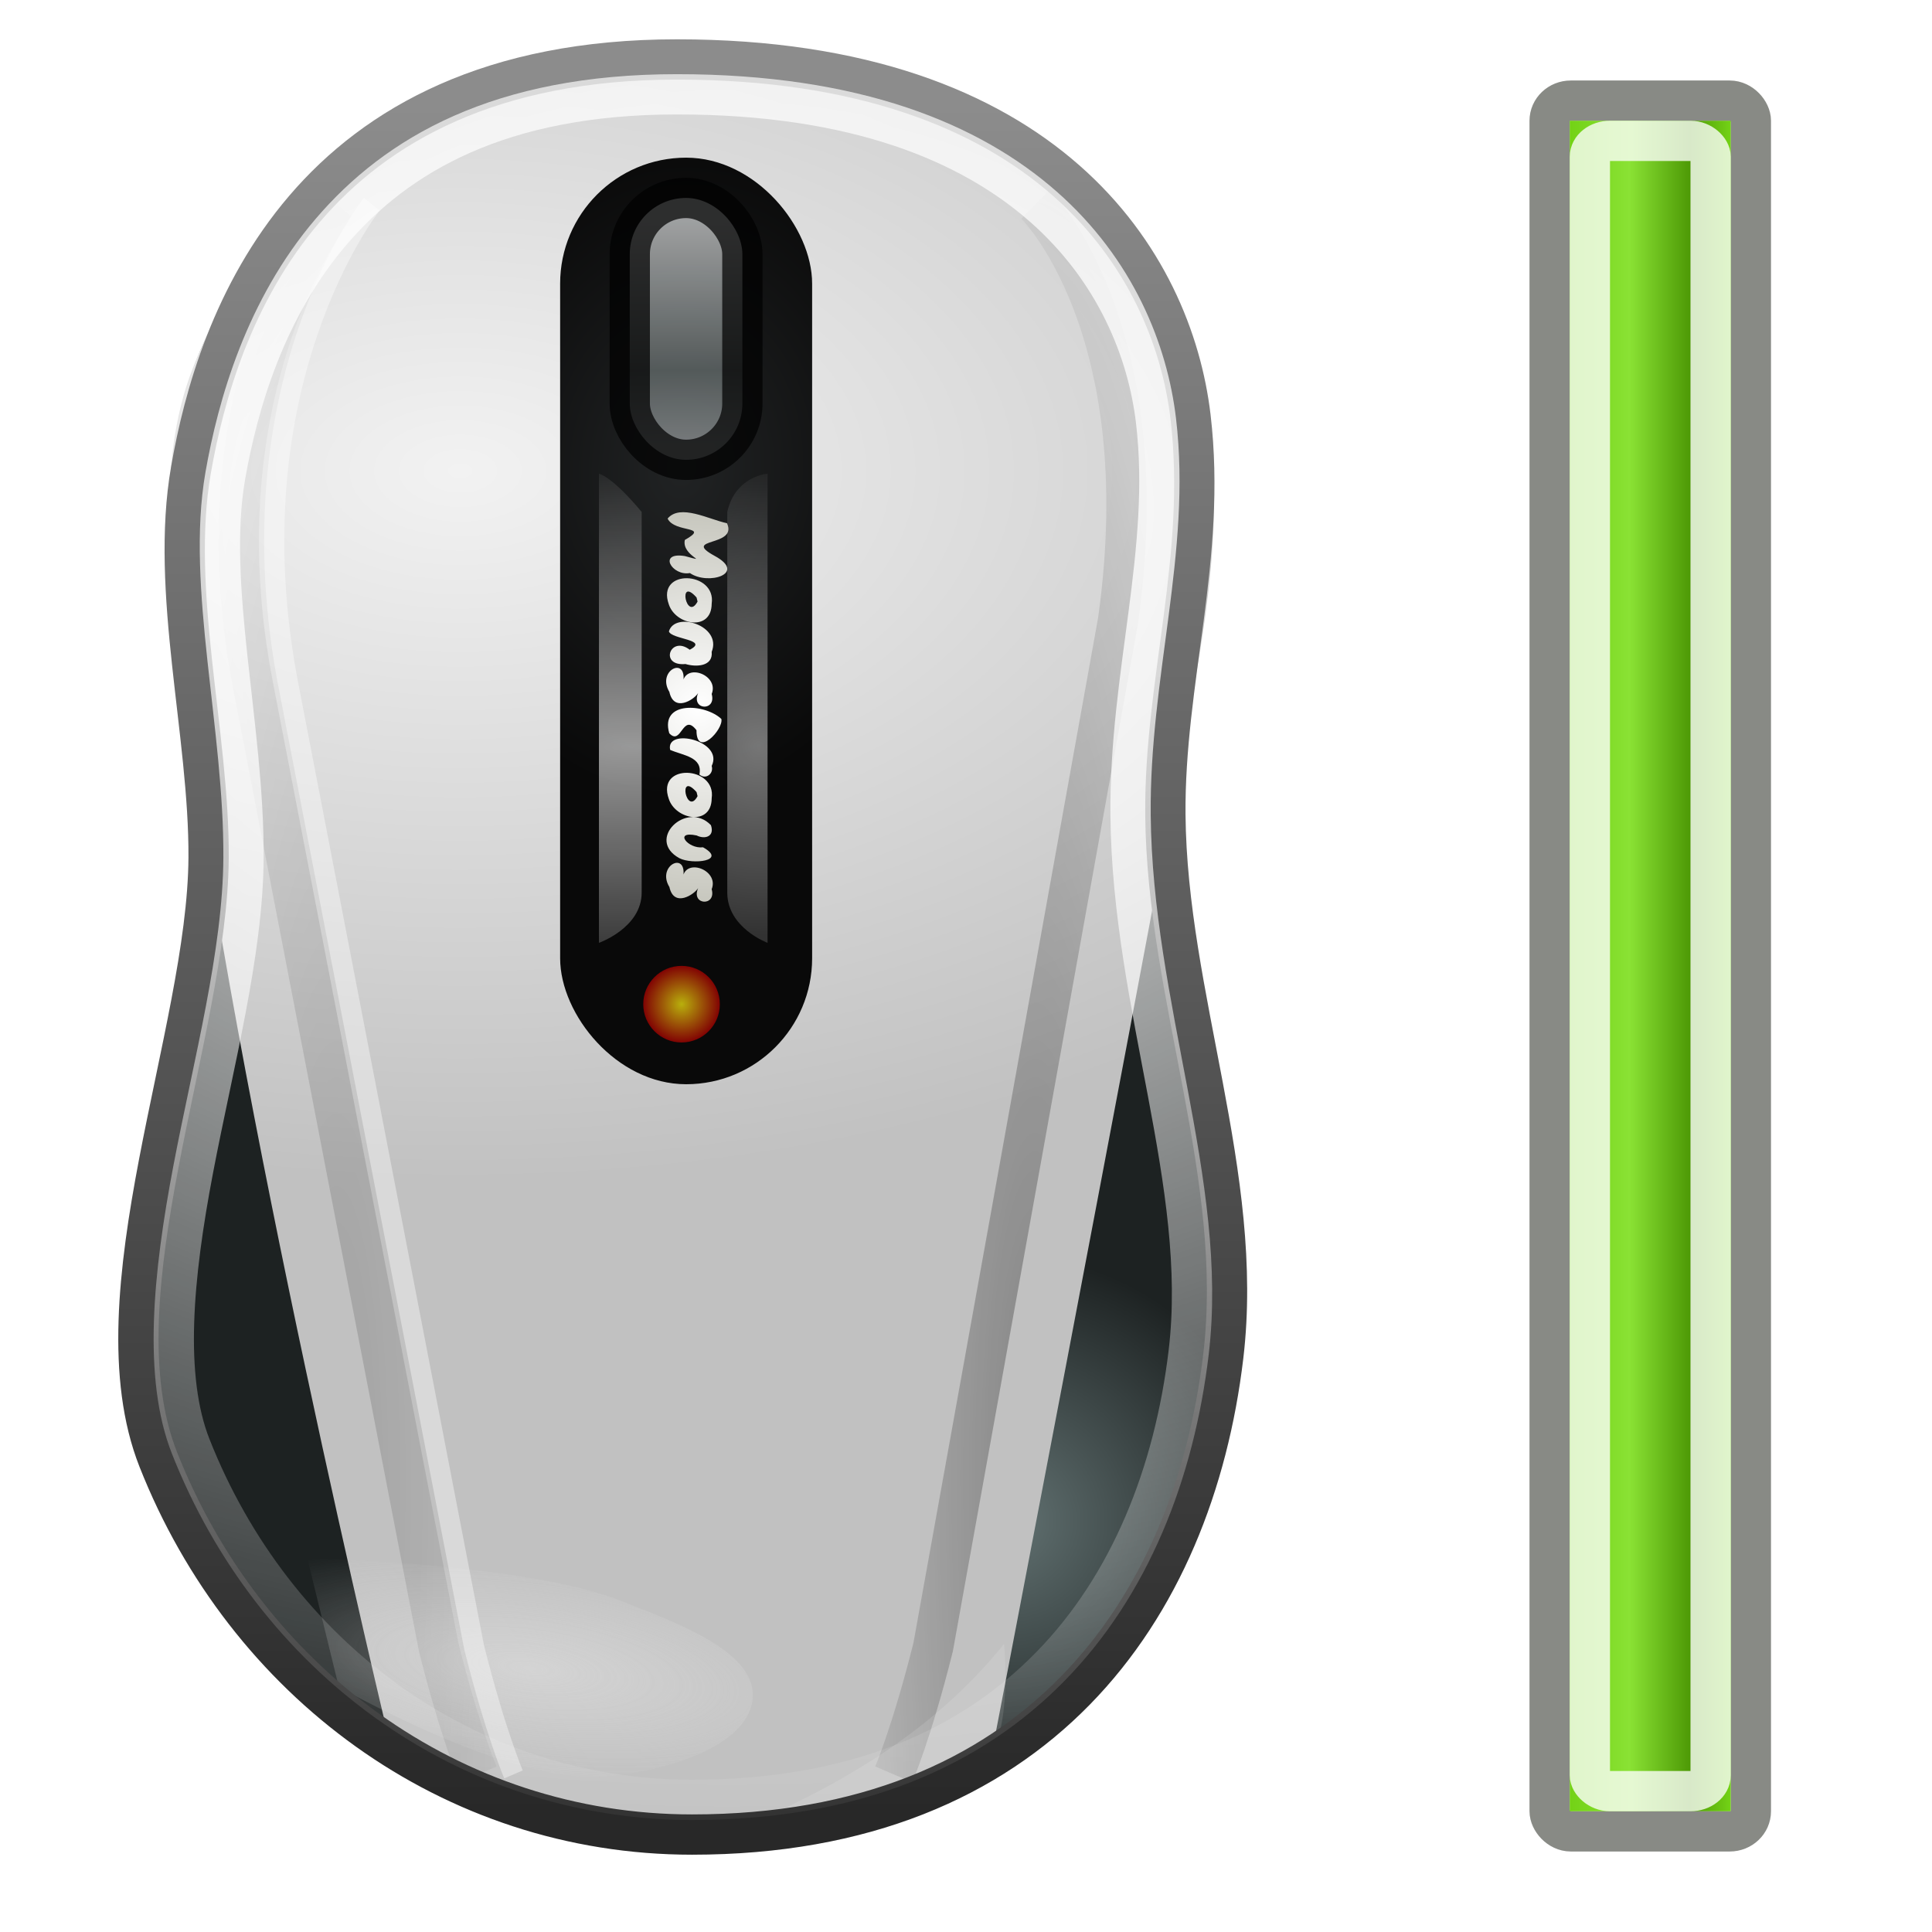 <?xml version="1.0" encoding="UTF-8" standalone="no"?>
<!-- Created with Inkscape (http://www.inkscape.org/) -->

<svg
   xmlns:dc="http://purl.org/dc/elements/1.1/"
   xmlns:cc="http://creativecommons.org/ns#"
   xmlns:rdf="http://www.w3.org/1999/02/22-rdf-syntax-ns#"
   xmlns:svg="http://www.w3.org/2000/svg"
   xmlns="http://www.w3.org/2000/svg"
   xmlns:xlink="http://www.w3.org/1999/xlink"
   xmlns:sodipodi="http://sodipodi.sourceforge.net/DTD/sodipodi-0.dtd"
   xmlns:inkscape="http://www.inkscape.org/namespaces/inkscape"
   width="48"
   height="48"
   id="svg4227"
   version="1.1"
   inkscape:version="0.48.4 r9939"
   sodipodi:docname="xfpm-mouse-100.svg">
  <defs
     id="defs4229">
    <linearGradient
       id="linearGradient4304-6">
      <stop
         style="stop-color:#cccccc;stop-opacity:1;"
         offset="0"
         id="stop4306-6" />
      <stop
         style="stop-color:#e2e2e2;stop-opacity:1;"
         offset="1"
         id="stop4308-0" />
    </linearGradient>
    <linearGradient
       y2="20.639"
       x2="37.715"
       y1="5.171"
       x1="38.187"
       gradientTransform="matrix(0.384,0,0,1.004,26.022,1004.351)"
       gradientUnits="userSpaceOnUse"
       id="linearGradient3189"
       xlink:href="#linearGradient4304-6"
       inkscape:collect="always" />
    <filter
       color-interpolation-filters="sRGB"
       inkscape:collect="always"
       id="filter5624"
       x="-0.164"
       width="1.327"
       y="-0.102"
       height="1.203">
      <feGaussianBlur
         inkscape:collect="always"
         stdDeviation="8.65"
         id="feGaussianBlur5626" />
    </filter>
    <linearGradient
       inkscape:collect="always"
       id="linearGradient4083-1-0">
      <stop
         style="stop-color:#627272;stop-opacity:1"
         offset="0"
         id="stop4085-4-5" />
      <stop
         style="stop-color:#1d2222;stop-opacity:1"
         offset="1"
         id="stop4087-9-5" />
    </linearGradient>
    <linearGradient
       inkscape:collect="always"
       id="linearGradient3914-8-9">
      <stop
         style="stop-color:#f2f2f2;stop-opacity:1"
         offset="0"
         id="stop3916-4-6" />
      <stop
         style="stop-color:#c1c1c1;stop-opacity:1"
         offset="1"
         id="stop3918-4-4" />
    </linearGradient>
    <linearGradient
       inkscape:collect="always"
       id="linearGradient4612-5-2">
      <stop
         style="stop-color:#212324;stop-opacity:1;"
         offset="0"
         id="stop4614-0-7" />
      <stop
         style="stop-color:#090909;stop-opacity:1"
         offset="1"
         id="stop4616-1-4" />
    </linearGradient>
    <linearGradient
       id="linearGradient5582">
      <stop
         id="stop5584"
         offset="0"
         style="stop-color:#999ea0;stop-opacity:1" />
      <stop
         style="stop-color:#6b7373;stop-opacity:1"
         offset="0.33"
         id="stop5586" />
      <stop
         id="stop5588"
         offset="1"
         style="stop-color:#d8dadb;stop-opacity:1" />
    </linearGradient>
    <linearGradient
       inkscape:collect="always"
       id="linearGradient4067-2-1">
      <stop
         style="stop-color:#fff20d;stop-opacity:1"
         offset="0"
         id="stop4069-1-9" />
      <stop
         style="stop-color:#b10000;stop-opacity:1"
         offset="1"
         id="stop4071-5-5" />
    </linearGradient>
    <linearGradient
       inkscape:collect="always"
       id="linearGradient3940-5-5">
      <stop
         style="stop-color:#000000;stop-opacity:1;"
         offset="0"
         id="stop3942-3-6" />
      <stop
         style="stop-color:#000000;stop-opacity:0;"
         offset="1"
         id="stop3944-1-4" />
    </linearGradient>
    <linearGradient
       inkscape:collect="always"
       id="linearGradient3924-6-2">
      <stop
         style="stop-color:#f2f2f2;stop-opacity:1;"
         offset="0"
         id="stop3926-6-5" />
      <stop
         style="stop-color:#f2f2f2;stop-opacity:0;"
         offset="1"
         id="stop3928-5-4" />
    </linearGradient>
    <filter
       color-interpolation-filters="sRGB"
       inkscape:collect="always"
       id="filter4414-5-4"
       x="-0.244"
       width="1.489"
       y="-0.407"
       height="1.814">
      <feGaussianBlur
         inkscape:collect="always"
         stdDeviation="4.329"
         id="feGaussianBlur4416-2-1" />
    </filter>
    <filter
       color-interpolation-filters="sRGB"
       inkscape:collect="always"
       id="filter3962-6-1"
       x="-0.074"
       width="1.147"
       y="-0.108"
       height="1.215">
      <feGaussianBlur
         inkscape:collect="always"
         stdDeviation="0.987"
         id="feGaussianBlur3964-9-5" />
    </filter>
    <linearGradient
       inkscape:collect="always"
       id="linearGradient3968-7-0">
      <stop
         style="stop-color:#ffffff;stop-opacity:1;"
         offset="0"
         id="stop3970-7-6" />
      <stop
         style="stop-color:#ffffff;stop-opacity:0;"
         offset="1"
         id="stop3972-4-9" />
    </linearGradient>
    <linearGradient
       inkscape:collect="always"
       id="linearGradient4059-1-5">
      <stop
         style="stop-color:#ffffff;stop-opacity:1"
         offset="0"
         id="stop4061-2-8" />
      <stop
         style="stop-color:#c7c7be;stop-opacity:1"
         offset="1"
         id="stop4063-3-3" />
    </linearGradient>
    <linearGradient
       inkscape:collect="always"
       id="linearGradient5592-4">
      <stop
         style="stop-color:#8c8c8c;stop-opacity:1;"
         offset="0"
         id="stop5594-6" />
      <stop
         style="stop-color:#282828;stop-opacity:1"
         offset="1"
         id="stop5596-3" />
    </linearGradient>
    <linearGradient
       inkscape:collect="always"
       id="linearGradient5604">
      <stop
         style="stop-color:#ffffff;stop-opacity:1;"
         offset="0"
         id="stop5606" />
      <stop
         style="stop-color:#ffffff;stop-opacity:0;"
         offset="1"
         id="stop5608" />
    </linearGradient>
    <radialGradient
       r="31.872"
       fy="180.693"
       fx="108.332"
       cy="180.693"
       cx="108.332"
       gradientTransform="matrix(-0.999,-0.032,-0.031,0.975,289.549,64.917)"
       gradientUnits="userSpaceOnUse"
       id="radialGradient3745"
       xlink:href="#linearGradient4083-1-0"
       inkscape:collect="always" />
    <radialGradient
       r="60.606"
       fy="127.93"
       fx="117.078"
       cy="127.93"
       cx="117.078"
       gradientTransform="matrix(2.32,0,0,1.368,-159.245,-59.834)"
       gradientUnits="userSpaceOnUse"
       id="radialGradient3747"
       xlink:href="#linearGradient3914-8-9"
       inkscape:collect="always" />
    <radialGradient
       r="12.859"
       fy="128.396"
       fx="144.728"
       cy="128.396"
       cx="144.728"
       gradientTransform="matrix(2.298,0.069,-0.114,2.998,-179.781,-280.167)"
       gradientUnits="userSpaceOnUse"
       id="radialGradient3749"
       xlink:href="#linearGradient4612-5-2"
       inkscape:collect="always" />
    <linearGradient
       y2="85.6"
       x2="144.642"
       y1="107.6"
       x1="144.642"
       gradientTransform="matrix(1.398,0,0,1.182,-64.351,-15.152)"
       gradientUnits="userSpaceOnUse"
       id="linearGradient3751"
       xlink:href="#linearGradient5582"
       inkscape:collect="always" />
    <radialGradient
       r="2.298"
       fy="164.059"
       fx="-136.648"
       cy="164.059"
       cx="-136.648"
       gradientUnits="userSpaceOnUse"
       id="radialGradient3753"
       xlink:href="#linearGradient4067-2-1"
       inkscape:collect="always" />
    <radialGradient
       r="14.519"
       fy="170.728"
       fx="96.249"
       cy="170.728"
       cx="96.249"
       gradientTransform="matrix(1.864,0,0,11.819,-81.455,-1785.168)"
       gradientUnits="userSpaceOnUse"
       id="radialGradient3755"
       xlink:href="#linearGradient3940-5-5"
       inkscape:collect="always" />
    <radialGradient
       r="21.263"
       fy="245.766"
       fx="-155.737"
       cy="245.766"
       cx="-155.737"
       gradientTransform="matrix(1.539,0.235,-0.061,0.596,374.865,136.968)"
       gradientUnits="userSpaceOnUse"
       id="radialGradient3757"
       xlink:href="#linearGradient3924-6-2"
       inkscape:collect="always" />
    <radialGradient
       r="14.519"
       fy="170.728"
       fx="96.249"
       cy="170.728"
       cx="96.249"
       gradientTransform="matrix(-1.864,0,0,11.819,358.846,-1785.168)"
       gradientUnits="userSpaceOnUse"
       id="radialGradient3759"
       xlink:href="#linearGradient3940-5-5"
       inkscape:collect="always" />
    <radialGradient
       r="1.25"
       fy="131.401"
       fx="155.952"
       cy="131.401"
       cx="155.952"
       gradientTransform="matrix(29.281,0,0,28.637,-4419.205,-3615.576)"
       gradientUnits="userSpaceOnUse"
       id="radialGradient3761"
       xlink:href="#linearGradient3968-7-0"
       inkscape:collect="always" />
    <radialGradient
       r="31.462"
       fy="187.108"
       fx="75.903"
       cy="187.108"
       cx="75.903"
       gradientTransform="matrix(0.998,0.056,-0.059,1.05,11.228,-13.717)"
       gradientUnits="userSpaceOnUse"
       id="radialGradient3763"
       xlink:href="#linearGradient4059-1-5"
       inkscape:collect="always" />
    <radialGradient
       r="1.25"
       fy="131.401"
       fx="155.952"
       cy="131.401"
       cx="155.952"
       gradientTransform="matrix(-108.698,0,0,28.637,17084.071,-3615.576)"
       gradientUnits="userSpaceOnUse"
       id="radialGradient3765"
       xlink:href="#linearGradient3968-7-0"
       inkscape:collect="always" />
    <linearGradient
       y2="95.094"
       x2="319.655"
       y1="52.687"
       x1="319.655"
       gradientTransform="matrix(4.699,0,0,4.699,-1365.452,-175.108)"
       gradientUnits="userSpaceOnUse"
       id="linearGradient3767"
       xlink:href="#linearGradient5592-4"
       inkscape:collect="always" />
    <radialGradient
       r="61.735"
       fy="139.735"
       fx="143.034"
       cy="139.735"
       cx="143.034"
       gradientTransform="matrix(3.484,0.01,-0.007,2.6,-354.266,-245.178)"
       gradientUnits="userSpaceOnUse"
       id="radialGradient3769"
       xlink:href="#linearGradient5604"
       inkscape:collect="always" />
    <linearGradient
       id="linearGradient10898-1">
      <stop
         id="stop10900-6"
         offset="0"
         style="stop-color:#73d216;stop-opacity:1" />
      <stop
         style="stop-color:#8ae234;stop-opacity:1"
         offset="0.372"
         id="stop10902-7" />
      <stop
         style="stop-color:#4e9a06;stop-opacity:1"
         offset="0.744"
         id="stop10904-0" />
      <stop
         id="stop10906-8"
         offset="1"
         style="stop-color:#73d216;stop-opacity:1" />
    </linearGradient>
    <linearGradient
       inkscape:collect="always"
       xlink:href="#linearGradient10898-1"
       id="linearGradient4041"
       gradientUnits="userSpaceOnUse"
       gradientTransform="matrix(2,0,0,8.4,-13,-7756.879)"
       x1="26"
       y1="1045.862"
       x2="28"
       y2="1045.862" />
  </defs>
  <sodipodi:namedview
     id="base"
     pagecolor="#ffffff"
     bordercolor="#666666"
     borderopacity="1.0"
     inkscape:pageopacity="0.0"
     inkscape:pageshadow="2"
     inkscape:zoom="7.9195959"
     inkscape:cx="41.333814"
     inkscape:cy="9.0256323"
     inkscape:document-units="px"
     inkscape:current-layer="layer1"
     showgrid="true"
     inkscape:window-width="1530"
     inkscape:window-height="1171"
     inkscape:window-x="113"
     inkscape:window-y="25"
     inkscape:window-maximized="0">
    <inkscape:grid
       type="xygrid"
       id="grid3061"
       empspacing="5"
       visible="true"
       enabled="true"
       snapvisiblegridlinesonly="true" />
  </sodipodi:namedview>
  <g
     inkscape:label="Layer 1"
     inkscape:groupmode="layer"
     id="layer1"
     transform="translate(0,-1004.362)">
    <rect
       style="color:#000000;fill:url(#linearGradient3189);fill-opacity:1;fill-rule:evenodd;stroke:#888a85;stroke-width:1;stroke-linecap:butt;stroke-linejoin:round;stroke-miterlimit:4;stroke-opacity:1;stroke-dasharray:none;stroke-dashoffset:0;marker:none;visibility:visible;display:inline;overflow:visible"
       id="rect4302"
       width="5"
       height="43"
       x="38.5"
       y="1006.862"
       rx="0.525"
       ry="0.5" />
    <rect
       style="fill:url(#linearGradient4041);fill-opacity:1;stroke:none"
       id="rect4516-6"
       width="4"
       height="42"
       x="39"
       y="1007.362" />
    <rect
       ry="0.395"
       rx="0.5"
       y="1007.862"
       x="39.5"
       height="41"
       width="3"
       id="rect4312"
       style="opacity:0.78;color:#000000;fill:none;stroke:#ffffff;stroke-width:1;stroke-linecap:butt;stroke-linejoin:round;stroke-miterlimit:4;stroke-opacity:1;stroke-dasharray:none;stroke-dashoffset:0;marker:none;visibility:visible;display:inline;overflow:visible" />
    <g
       transform="matrix(0.213,0,0,0.213,-12.501,991.529)"
       style="display:inline;enable-background:new"
       id="g4628-3">
      <path
         sodipodi:nodetypes="csscsssscsssc"
         inkscape:connector-curvature="0"
         id="path4568-0"
         d="m 143.013,73.306 c -10.044,0.285 -27.753,2.88 -38.188,10.281 -8.229,5.837 -16.921,15.913 -20.156,25.469 -3.855,11.386 -2.475,24.395 0,36.062 0,0 1.602,14.587 1.406,21.906 -0.482,18.032 -6.738,40.146 -6.375,53.75 2.083,77.973 126.844,74.09 126.844,0 0,-13.609 -5.893,-35.718 -6.375,-53.75 -0.196,-7.319 1.438,-21.906 1.438,-21.906 2.475,-11.667 3.855,-24.676 0,-36.062 -3.235,-9.556 -11.928,-19.632 -20.156,-25.469 -10.434,-7.401 -28.143,-9.996 -38.188,-10.281 -0.08,-0.002 -0.171,0.002 -0.25,0 z"
         style="color:#000000;fill:#000000;fill-opacity:1;fill-rule:nonzero;stroke:none;stroke-width:2;marker:none;visibility:visible;display:inline;overflow:visible;filter:url(#filter5624);enable-background:accumulate"
         transform="matrix(0.946,0,0,0.946,2.98,9.42)" />
      <path
         sodipodi:nodetypes="csscsssscsssc"
         inkscape:connector-curvature="0"
         id="use3906-1"
         d="m 139.488,67.781 c -10.044,0.285 -27.753,2.88 -38.188,10.281 -8.229,5.837 -16.921,15.913 -20.156,25.469 -3.855,11.386 -2.475,24.395 0,36.062 0,0 1.602,14.587 1.406,21.906 -0.482,18.032 -6.738,40.146 -6.375,53.75 2.083,77.973 126.844,74.09 126.844,0 0,-13.609 -5.893,-35.718 -6.375,-53.75 -0.196,-7.319 0.556,-21.906 0.556,-21.906 2.475,-11.667 4.736,-24.676 0.881,-36.062 -3.235,-9.556 -11.928,-19.632 -20.156,-25.469 -10.434,-7.401 -28.143,-9.996 -38.188,-10.281 -0.08,-0.002 -0.171,0.002 -0.25,0 z"
         style="color:#000000;fill:url(#radialGradient3745);fill-opacity:1;fill-rule:nonzero;stroke:none;stroke-width:2;marker:none;visibility:visible;display:inline;overflow:visible;enable-background:accumulate" />
      <path
         sodipodi:nodetypes="ssccsss"
         inkscape:connector-curvature="0"
         id="path3896-4"
         d="m 81.145,103.281 c -4.34,11.21 -2.565,24.581 -0.906,38.062 5.783,46.986 23.875,122 23.875,122 21.823,12.613 49.059,14.459 70.531,0 0,0 14.51,-75.45 23.125,-122 2.348,-12.688 4.186,-27.01 0.094,-38.312 -17.338,-47.888 -96.962,-50.782 -116.719,0.25 z"
         style="color:#000000;fill:url(#radialGradient3747);fill-opacity:1;fill-rule:nonzero;stroke:none;stroke-width:2;marker:none;visibility:visible;display:inline;overflow:visible;enable-background:accumulate" />
      <rect
         ry="14.697"
         rx="14.697"
         y="78.639"
         x="124.025"
         height="108.077"
         width="29.394"
         id="rect3898-2"
         style="color:#000000;fill:url(#radialGradient3749);fill-opacity:1;fill-rule:nonzero;stroke:none;stroke-width:2;marker:none;visibility:visible;display:inline;overflow:visible;enable-background:accumulate" />
      <rect
         ry="6.568"
         rx="6.568"
         y="83.338"
         x="132.147"
         height="30.544"
         width="13.136"
         id="rect3900-7"
         style="opacity:0.712;color:#000000;fill:url(#linearGradient3751);fill-opacity:1;fill-rule:nonzero;stroke:#000000;stroke-width:4.699;stroke-miterlimit:4;stroke-opacity:1;stroke-dasharray:none;marker:none;visibility:visible;display:inline;overflow:visible;enable-background:accumulate" />
      <path
         transform="matrix(1.944,0,0,1.944,403.83,-141.553)"
         d="m -134.35,164.059 c 0,1.269 -1.029,2.298 -2.298,2.298 -1.269,0 -2.298,-1.029 -2.298,-2.298 0,-1.269 1.029,-2.298 2.298,-2.298 1.269,0 2.298,1.029 2.298,2.298 z"
         sodipodi:ry="2.2980971"
         sodipodi:rx="2.2980971"
         sodipodi:cy="164.05872"
         sodipodi:cx="-136.64839"
         id="path3902-5"
         style="opacity:0.712;color:#000000;fill:url(#radialGradient3753);fill-opacity:1;fill-rule:nonzero;stroke:none;stroke-width:2;marker:none;visibility:visible;display:inline;overflow:visible;enable-background:accumulate"
         sodipodi:type="arc" />
      <path
         sodipodi:nodetypes="cccc"
         inkscape:connector-curvature="0"
         id="path3904-4"
         d="m 114.452,267.22 c 0,0 -2.121,-4.95 -4.596,-14.849 L 88.29,140.648 c -7.071,-35.709 9.632,-56.569 9.632,-56.569"
         style="opacity:0.159;color:#000000;fill:none;stroke:url(#radialGradient3755);stroke-width:4.699;stroke-miterlimit:4;stroke-opacity:1;stroke-dasharray:none;marker:none;visibility:visible;display:inline;overflow:visible;enable-background:accumulate" />
      <path
         transform="matrix(1.222,0,0,1,-26.441,8)"
         sodipodi:nodetypes="ccssac"
         inkscape:connector-curvature="0"
         id="path3922-4"
         d="m 99,234 3,15 c 0,0 15.99,11.213 25,10.5 5.671,-0.449 13.965,-3.337 14.5,-9 0.532,-5.637 -7.413,-9.015 -12.5,-11.5 -9.109,-4.45 -30,-5 -30,-5 z"
         style="opacity:0.621;color:#000000;fill:url(#radialGradient3757);fill-opacity:1;fill-rule:nonzero;stroke:none;stroke-width:1;marker:none;visibility:visible;display:inline;overflow:visible;filter:url(#filter4414-5-4);enable-background:accumulate" />
      <path
         style="opacity:0.31;color:#000000;fill:none;stroke:url(#radialGradient3759);stroke-width:4.699;stroke-miterlimit:4;stroke-opacity:1;stroke-dasharray:none;marker:none;visibility:visible;display:inline;overflow:visible;enable-background:accumulate"
         d="m 162.938,267.22 c 0,0 2.121,-4.95 4.596,-14.849 l 21.567,-119.723 c 4.821,-34.459 -9.632,-48.569 -9.632,-48.569"
         id="path3948-1"
         inkscape:connector-curvature="0"
         sodipodi:nodetypes="cccc" />
      <path
         sodipodi:nodetypes="cscc"
         inkscape:connector-curvature="0"
         id="path3956-9"
         d="m 143.801,274 c 2,-0.5 23.14,-0.692 30,-8.5 3.003,-3.417 2,-13.5 2,-13.5 -8.357,10.413 -19.665,16.891 -32,22 z"
         style="opacity:0.342;color:#000000;fill:#ffffff;fill-opacity:1;fill-rule:nonzero;stroke:none;stroke-width:1;marker:none;visibility:visible;display:inline;overflow:visible;filter:url(#filter3962-6-1);enable-background:accumulate" />
      <path
         sodipodi:nodetypes="ccccc"
         inkscape:connector-curvature="0"
         id="rect3966-2"
         d="m 143.52,119.963 c 0.94,-4.2 4.699,-4.463 4.699,-4.463 l 0,54.725 c 0,0 -4.699,-1.75 -4.699,-5.862 z"
         style="opacity:0.437;color:#000000;fill:url(#radialGradient3761);fill-opacity:1;fill-rule:nonzero;stroke:none;stroke-width:1;marker:none;visibility:visible;display:inline;overflow:visible;enable-background:accumulate" />
      <g
         transform="matrix(0,0.722,-0.722,0,275.114,87.906)"
         id="text4017-1"
         style="font-size:12.23px;font-style:italic;font-variant:normal;font-weight:bold;font-stretch:normal;text-align:start;line-height:125%;letter-spacing:0px;word-spacing:0px;writing-mode:lr-tb;text-anchor:start;fill:#eeeeec;fill-opacity:1;stroke:none;font-family:Cantarell;-inkscape-font-specification:Cantarell Bold Italic">
        <path
           style="fill:url(#radialGradient3763);fill-opacity:1"
           inkscape:connector-curvature="0"
           id="path4041-8"
           d="m 46.219,182.312 c -0.6,2.904 -3.191,7.561 -0.747,9.59 2.378,-1.144 1.09,-6.956 3.453,-2.785 2.588,0.578 3.772,-4.33 2.6,0.015 -0.699,4.408 3.274,2.051 2.748,-0.834 2.028,-2.918 0.098,-9.29 -2.769,-4.003 -3.002,5.5 -1.391,-3.792 -5.285,-1.982 z m 31.625,0.906 c -2.461,2.592 -3.015,9.956 2.312,8.417 2.127,-1.994 -3.436,-2.138 -0.492,-4.4 4.584,0.025 -0.149,-4.405 -1.819,-4.017 z m -18.625,1.562 c -5.25,-0.778 -5.744,9.01 0.102,6.929 3.37,-1.081 4.464,-6.91 -0.102,-6.929 z m 7.781,0 c -4.23,-1.704 -6.62,5.949 -3.298,6.91 1.286,-0.4 1.32,-6.566 2.96,-3.359 -2.406,3.136 2.707,4.982 2.308,0.683 C 69.465,187.376 69.425,184.537 67,184.781 z m 6.812,0 c -3.205,-1.291 -5.281,4.737 -1.348,4.713 -5.064,-1.218 -2.619,4.319 1.011,2.123 3.36,-0.722 1.254,-4.005 0.181,-4.647 2.806,1.184 3,-2.988 0.155,-2.189 z m 11.625,0 c -4.104,-2.009 -6.244,7.506 -2.596,6.709 0.919,-2.107 1.131,-5.285 3.976,-4.725 0.898,-1.024 -0.141,-2.357 -1.38,-1.985 z m 5.219,0 c -5.25,-0.778 -5.744,9.01 0.102,6.929 3.37,-1.081 4.464,-6.91 -0.102,-6.929 z m 14.688,0 c -3.198,-1.289 -5.327,4.722 -1.379,4.713 -5.085,-1.214 -2.591,4.339 1.034,2.118 3.382,-0.734 1.201,-4.024 0.174,-4.641 2.784,1.205 2.999,-2.973 0.172,-2.189 z M 95,184.906 c -4.055,3.902 2.33,10.594 5.339,5.09 1.055,-2.022 0.478,-7.812 -1.763,-3.814 0.317,2.412 -2.713,4.845 -1.91,1.029 0.676,-1.354 0.165,-2.949 -1.665,-2.305 z m -36.125,2.156 c 3.334,1.776 -4.171,3.276 -0.655,0.162 L 58.875,187.062 z m 31.438,0 c 3.334,1.776 -4.171,3.276 -0.655,0.162 L 90.312,187.062 z" />
      </g>
      <path
         style="opacity:0.576;color:#000000;fill:url(#radialGradient3765);fill-opacity:1;fill-rule:nonzero;stroke:none;stroke-width:1;marker:none;visibility:visible;display:inline;overflow:visible;enable-background:accumulate"
         d="m 133.535,119.963 c -3.489,-4.2 -4.984,-4.463 -4.984,-4.463 l 0,54.725 c 0,0 4.984,-1.75 4.984,-5.862 z"
         id="path4075-3"
         inkscape:connector-curvature="0"
         sodipodi:nodetypes="ccccc" />
      <path
         style="opacity:0.388;color:#000000;fill:none;stroke:#ffffff;stroke-width:2.35;stroke-miterlimit:4;stroke-opacity:1;stroke-dasharray:none;marker:none;visibility:visible;display:inline;overflow:visible;enable-background:accumulate"
         d="m 118.583,267.22 c 0,0 -2.121,-4.95 -4.596,-14.849 L 92.42,140.648 c -7.071,-35.709 9.632,-56.569 9.632,-56.569"
         id="path4079-5"
         inkscape:connector-curvature="0"
         sodipodi:nodetypes="cccc" />
      <path
         style="color:#000000;fill:none;stroke:url(#linearGradient3767);stroke-width:4.699;stroke-linecap:round;stroke-linejoin:miter;stroke-miterlimit:4;stroke-opacity:1;stroke-dasharray:none;stroke-dashoffset:0;marker:none;visibility:visible;display:inline;overflow:visible;enable-background:accumulate"
         d="m 139.409,274.235 c 40.13,0 58.443,-26.171 61.968,-55.801 2.501,-21.02 -6.567,-41.931 -6.755,-63.143 -0.138,-15.556 4.853,-30.147 2.937,-46.403 -2.117,-17.958 -16.628,-41.704 -59.912,-41.704 -43.284,0 -53.662,30.532 -56.682,47.871 -2.471,14.188 2.136,30.827 2.056,45.228 -0.115,20.546 -13.411,51.078 -5.874,70.192 10.209,25.887 34.139,43.76 62.262,43.76 z"
         id="path5590"
         inkscape:connector-curvature="0"
         sodipodi:nodetypes="sssszssss" />
      <path
         sodipodi:type="inkscape:offset"
         inkscape:radius="-4.066524"
         inkscape:original="M 137.65625 67.1875 C 94.372102 67.1875 83.988339 97.722808 80.96875 115.0625 C 78.498101 129.25005 83.111462 145.88041 83.03125 160.28125 C 82.916594 180.82701 69.618791 211.35519 77.15625 230.46875 C 87.364913 256.35588 111.28286 274.25 139.40625 274.25 C 179.53619 274.25 197.84942 248.06698 201.375 218.4375 C 203.87615 197.41751 194.8132 176.49342 194.625 155.28125 C 194.48685 139.72499 199.47838 125.13091 197.5625 108.875 C 195.44597 90.916648 180.94041 67.1875 137.65625 67.1875 z "
         xlink:href="#path5590"
         style="color:#000000;fill:none;stroke:url(#radialGradient3769);stroke-width:4.699;stroke-linecap:round;stroke-linejoin:miter;stroke-miterlimit:4;stroke-opacity:1;stroke-dasharray:none;stroke-dashoffset:0;marker:none;visibility:visible;display:inline;overflow:visible;enable-background:accumulate"
         id="path5600"
         inkscape:href="#path5590"
         d="m 137.656,71.25 c -20.686,0 -32.675,7.066 -40.344,16.031 -7.669,8.965 -10.9,20.178 -12.344,28.469 -2.232,12.816 2.21,29.276 2.125,44.562 -0.062,11.139 -3.514,23.974 -5.875,36.375 -2.361,12.401 -3.48,24.171 -0.281,32.281 9.648,24.466 32.07,41.219 58.469,41.219 19.181,0 32.552,-6.104 41.812,-15.562 9.26,-9.458 14.443,-22.522 16.125,-36.656 2.328,-19.561 -6.583,-40.31 -6.781,-62.656 -0.146,-16.449 4.755,-30.809 2.969,-45.969 -0.956,-8.113 -4.691,-17.558 -13.156,-25 C 171.909,76.901 158.555,71.25 137.656,71.25 z" />
    </g>
  </g>
</svg>
